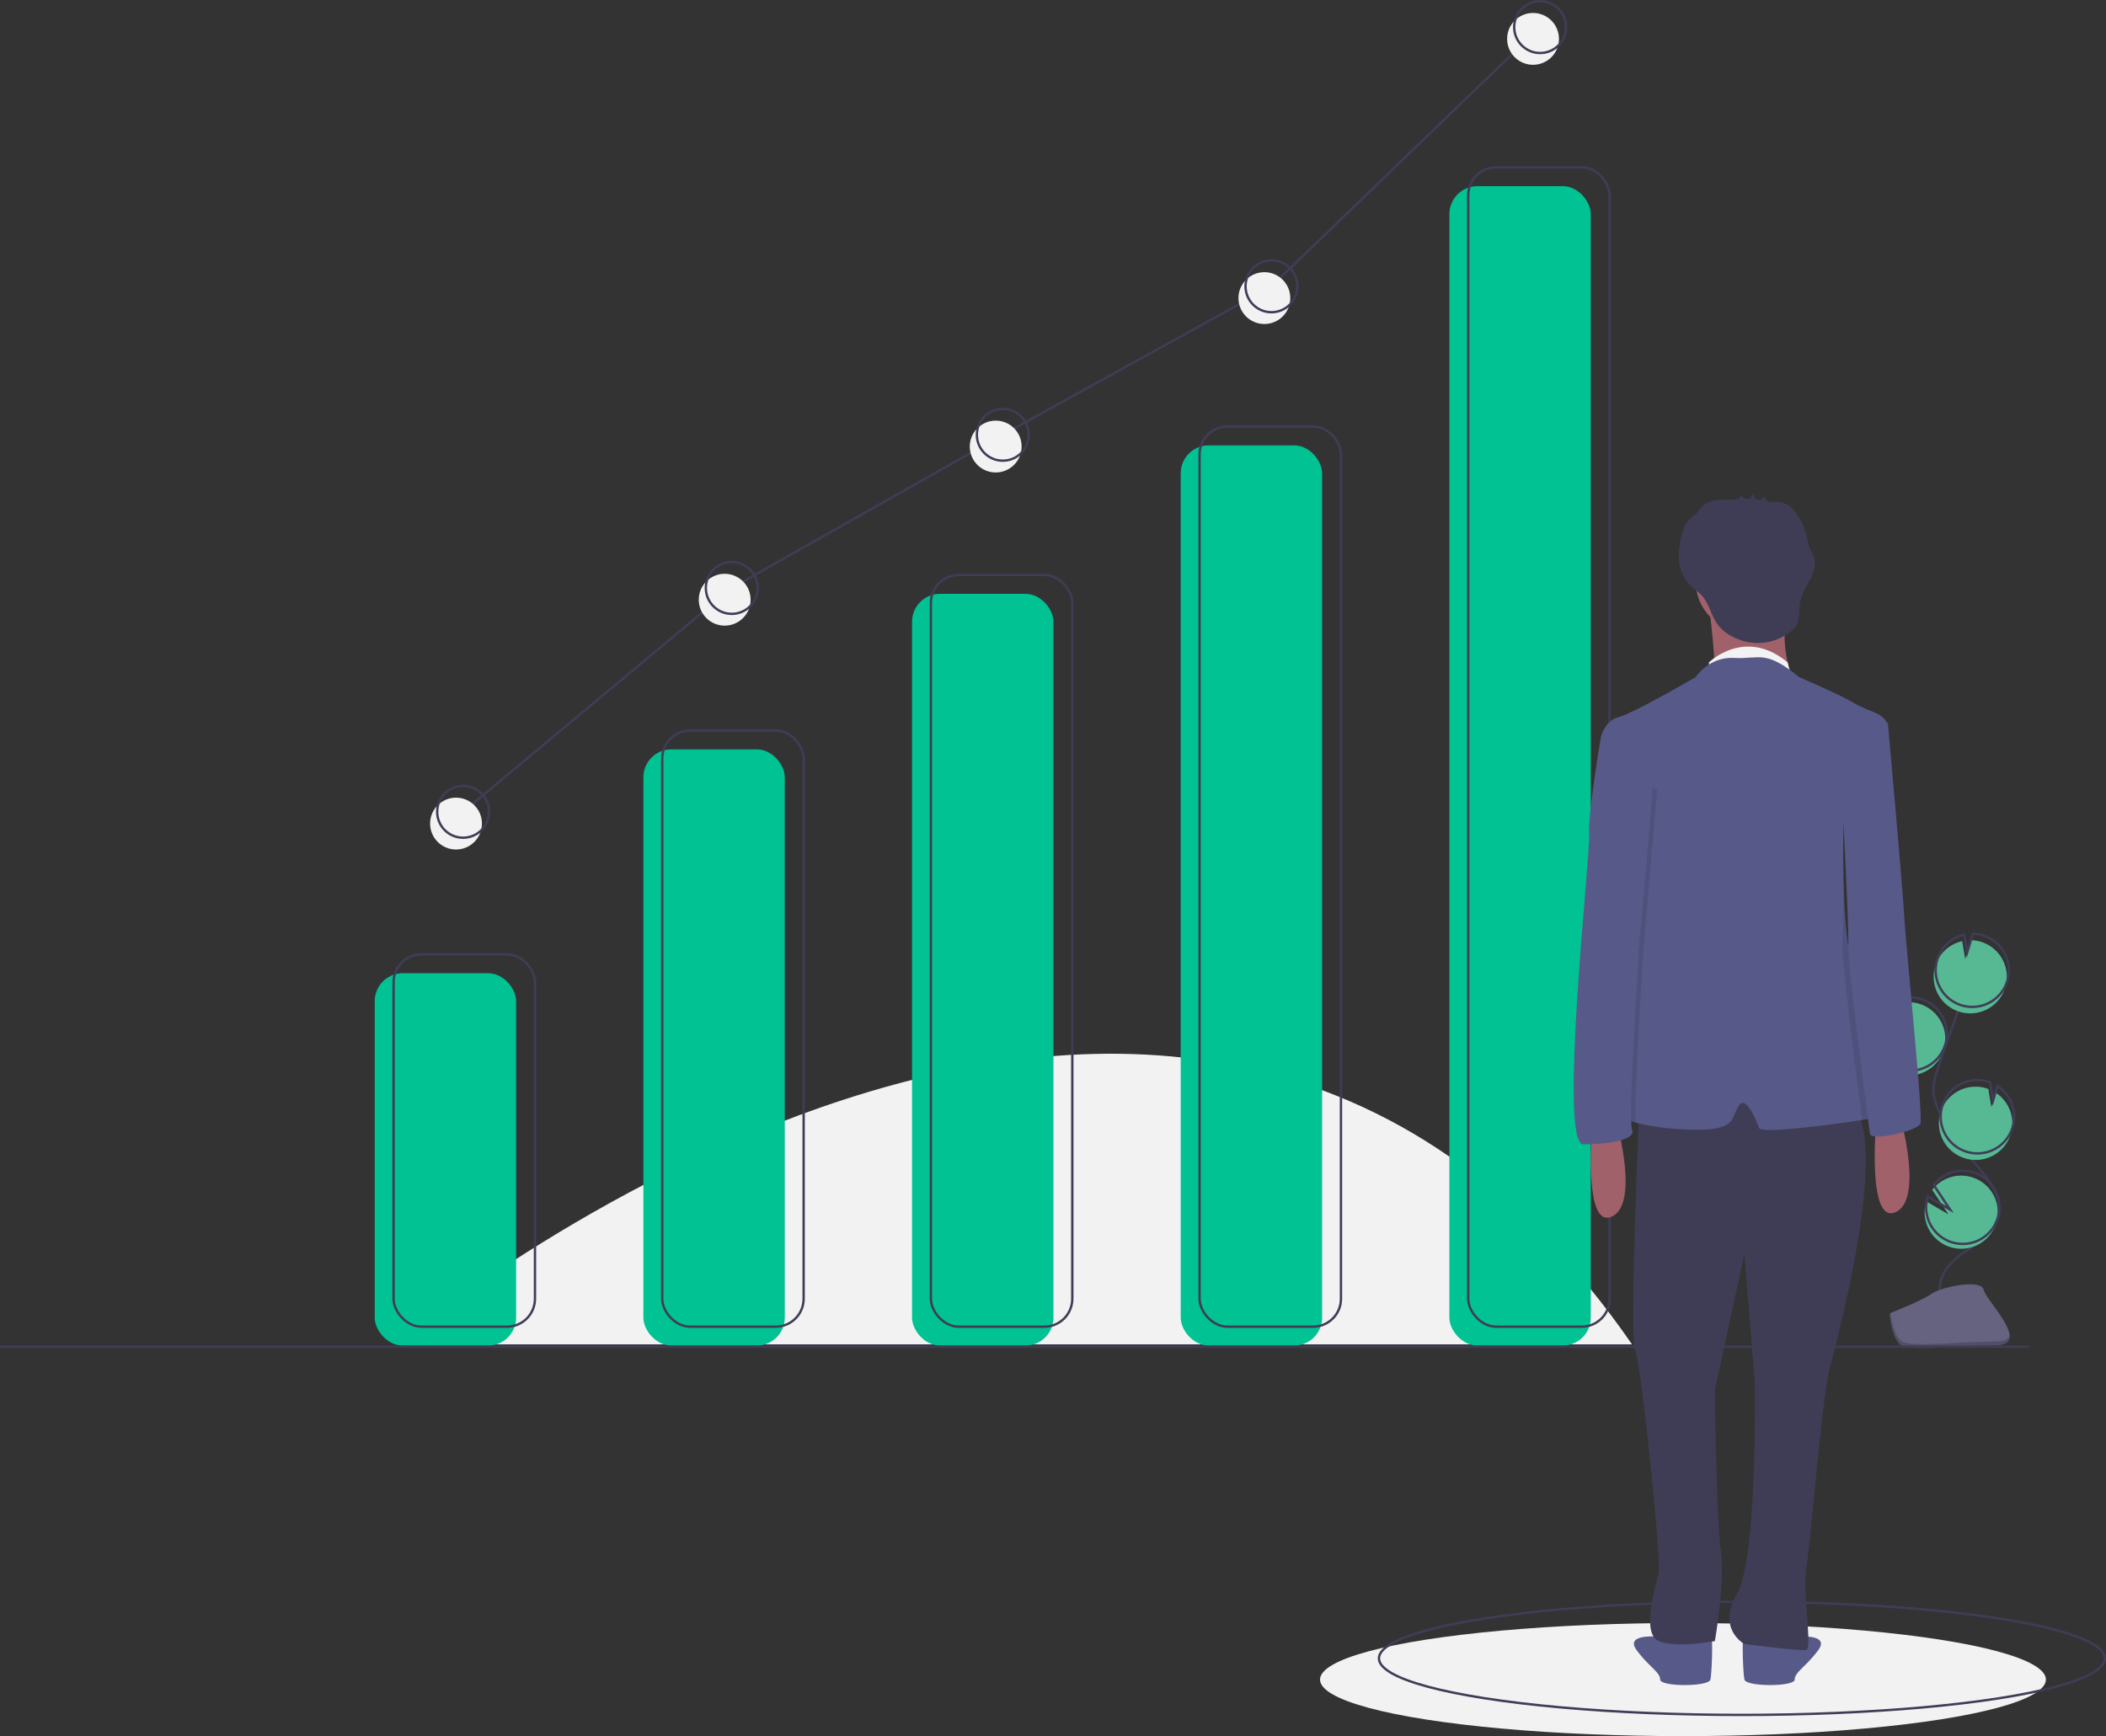 <svg id="e9a400c3-14c4-48e9-ac4d-1e6d0c39fdb5" data-name="Layer 1" xmlns="http://www.w3.org/2000/svg" width="893.617" height="736.75" viewBox="0 0 893.617 736.75"><rect x="0" y="0" width="893.617" height="736.75" fill="#333333" stroke="none"/><title>investing</title><path d="M321.941,651.875s332.5-277.5,524,0" transform="translate(-153.441 -81.375)" fill="#f2f2f2"/><ellipse cx="714.117" cy="712.75" rx="154" ry="24" fill="#f2f2f2"/><ellipse cx="739.117" cy="703.75" rx="154" ry="24" fill="none" stroke="#3f3d56" stroke-miterlimit="10"/><path d="M958.047,536.825a15.529,15.529,0,1,0,2.068-29.782l.389,7.993-3.781-6.85a15.47,15.47,0,0,0-7.971,8.747,15.227,15.227,0,0,0-.893,4.201A15.526,15.526,0,0,0,958.047,536.825Z" transform="translate(-153.441 -81.375)" fill="#57b894"/><path d="M976.758,629.527c-1.335-6.797,4.449-12.824,10.163-16.741s12.389-7.766,14.339-14.413c2.802-9.553-5.544-18.302-12.039-25.847a93.49,93.49,0,0,1-12.329-18.323,25.222,25.222,0,0,1-2.949-8.331c-.512-4.235.848-8.448,2.219-12.488q6.849-20.184,14.645-40.03" transform="translate(-153.441 -81.375)" fill="none" stroke="#3f3d56" stroke-miterlimit="10"/><path d="M958.686,534.767a15.529,15.529,0,1,0,2.068-29.782l.389,7.993-3.781-6.85a15.47,15.47,0,0,0-7.971,8.747,15.227,15.227,0,0,0-.893,4.201A15.526,15.526,0,0,0,958.686,534.767Z" transform="translate(-153.441 -81.375)" fill="none" stroke="#3f3d56" stroke-miterlimit="10"/><path d="M974.86,490.594a15.511,15.511,0,0,1,11.177-9.847l1.279,7.598,2.37-7.98a15.527,15.527,0,1,1-14.826,10.229Z" transform="translate(-153.441 -81.375)" fill="#57b894"/><path d="M975.713,487.85a15.511,15.511,0,0,1,11.177-9.847l1.279,7.598,2.37-7.98a15.527,15.527,0,1,1-14.826,10.229Z" transform="translate(-153.441 -81.375)" fill="none" stroke="#3f3d56" stroke-miterlimit="10"/><path d="M986.494,572.68a15.527,15.527,0,0,0,13.743-27.624L998.416,551.189l-1.292-7.688a.271.271,0,0,0-.04-.015,15.528,15.528,0,1,0-10.59,29.194Z" transform="translate(-153.441 -81.375)" fill="#57b894"/><path d="M987.233,569.901a15.527,15.527,0,0,0,13.743-27.624l-1.821,6.133-1.292-7.688a.271.271,0,0,0-.04-.015,15.528,15.528,0,1,0-10.59,29.194Z" transform="translate(-153.441 -81.375)" fill="none" stroke="#3f3d56" stroke-miterlimit="10"/><path d="M970.328,598.468a15.52,15.52,0,1,0,2.992-12.16l6.919,10.413-9.453-5.527A15.383,15.383,0,0,0,970.328,598.468Z" transform="translate(-153.441 -81.375)" fill="#57b894"/><path d="M970.968,596.41a15.52,15.52,0,1,0,2.992-12.16l6.919,10.413-9.453-5.527A15.383,15.383,0,0,0,970.968,596.41Z" transform="translate(-153.441 -81.375)" fill="none" stroke="#3f3d56" stroke-miterlimit="10"/><path d="M955.198,638.734s13.703-5.37,17.833-8.311,21.079-6.452,22.103-1.736,20.593,23.457,5.122,23.581-35.947,2.538-40.069.028S955.198,638.734,955.198,638.734Z" transform="translate(-153.441 -81.375)" fill="#656380"/><path d="M1000.533,650.627c-15.471.125-35.947,2.538-40.069.028-3.139-1.912-4.39-8.773-4.808-11.938-.29.012-.457.018-.457.018s.868,11.052,4.99,13.562,24.598.097,40.069-.028c4.466-.036,6.008-1.625,5.924-3.978C1005.56,649.712,1003.856,650.6,1000.533,650.627Z" transform="translate(-153.441 -81.375)" opacity="0.2"/><rect x="159" y="413" width="60" height="158" rx="11.851" fill="#00c292"/><rect x="273" y="318" width="60" height="253" rx="11.851" fill="#00c292"/><rect x="387" y="252" width="60" height="319" rx="11.851" fill="#00c292"/><rect x="501" y="189" width="60" height="382" rx="11.851" fill="#00c292"/><rect x="615" y="79" width="60" height="492" rx="11.851" fill="#00c292"/><rect x="167" y="405" width="60" height="158" rx="11.851" fill="none" stroke="#3f3d56" stroke-miterlimit="10"/><rect x="281" y="310" width="60" height="253" rx="11.851" fill="none" stroke="#3f3d56" stroke-miterlimit="10"/><rect x="395" y="244" width="60" height="319" rx="11.851" fill="none" stroke="#3f3d56" stroke-miterlimit="10"/><rect x="509" y="181" width="60" height="382" rx="11.851" fill="none" stroke="#3f3d56" stroke-miterlimit="10"/><rect x="623" y="71" width="60" height="492" rx="11.851" fill="none" stroke="#3f3d56" stroke-miterlimit="10"/><line x1="861" y1="571.5" y2="571.5" fill="none" stroke="#3f3d56" stroke-miterlimit="10"/><path d="M960.145,556.951s9.411,33.879-2.51,38.898-8.156-37.643-8.156-37.643Z" transform="translate(-153.441 -81.375)" fill="#a0616a"/><path d="M874.82,774.028s-8.783-.627-11.92,1.255a7.571,7.571,0,0,1-6.274.627s-13.803-1.255-8.783,5.647S857.88,790.968,857.88,794.104s20.704,3.137,21.331,0,1.255-19.449,0-20.076S874.82,774.028,874.82,774.028Z" transform="translate(-153.441 -81.375)" fill="#575a89"/><path d="M898.033,774.028s8.783-.627,11.92,1.255a7.571,7.571,0,0,0,6.274.627s13.803-1.255,8.783,5.647-10.038,9.411-10.038,12.548-20.704,3.137-21.331,0-1.255-19.449,0-20.076S898.033,774.028,898.033,774.028Z" transform="translate(-153.441 -81.375)" fill="#575a89"/><path d="M849.097,550.05s-4.392,99.128-1.882,104.147,11.293,89.717,10.038,94.736-7.529,25.723,0,28.86,23.841,0,23.841,0,4.392-25.096,2.51-38.271-2.51-68.386-2.51-68.386l12.548-57.72,4.392,54.583s1.255,74.659-7.529,89.717,3.137,21.331,3.137,21.331,23.841,3.137,26.35,2.51-1.882-25.096,0-35.761,6.274-70.268,10.038-84.698,25.096-94.736,9.411-111.048S849.097,550.05,849.097,550.05Z" transform="translate(-153.441 -81.375)" fill="#3f3d56"/><circle cx="741.455" cy="246.579" r="21.959" fill="#a0616a"/><path d="M878.584,337.992s3.764,30.115,1.882,30.742,33.252,0,33.252,0-6.901-18.194,0-32.624Z" transform="translate(-153.441 -81.375)" fill="#a0616a"/><path d="M878.584,362.46s15.291-15.057,33.369,0l1.17,4.488-9.443-.097H878.584Z" transform="translate(-153.441 -81.375)" fill="#f2f2f2"/><path d="M953.243,555.069c-1.449.289-5.0.878-9.63,1.581-15.415,2.328-42.731,5.854-43.698,3.438-1.255-3.137-5.647-14.43-8.783-9.411s-1.255,9.411-14.43,10.038c-8.965.427-21.996-.891-29.211-2.961-3.388-.972-5.496-2.108-5.295-3.313.627-3.764,7.529-75.287,7.529-82.188s2.51-40.153,2.51-40.153l-18.031-35.479-1.418-2.792s1.882-6.901,7.529-8.156S872.937,368.734,872.937,368.734s5.647-8.783,16.312-8.156,13.175-3.764,27.605,8.156c0,0,17.567,7.529,23.841,11.293s13.175,3.764,13.803,10.038c.125,1.261-.558,3.689-1.732,6.757-4.298,11.243-15.158,31.137-16.858,34.237-.151.27-.232.414-.232.414s-.326,11.28.019,24.487v.031c.339,12.667,1.292,27.103,3.745,35.084C944.46,507.387,959.517,553.814,953.243,555.069Z" transform="translate(-153.441 -81.375)" fill="#575a89"/><path d="M923.402,318.94a14.958,14.958,0,0,0-2.482-5.546,29.963,29.963,0,0,0-4.473-12.905,13.54,13.54,0,0,0-4.007-4.625,11.83,11.83,0,0,0-6.305-1.572c-.4-.007-1.12.115-1.769.144-.415-.128-.833-.243-1.253-.351-.245-.545-.73-2.133-.866-2.025l-1.83,1.454c-.774-.134-1.551-.239-2.332-.322q-.426-1.216-.852-2.431a16.661,16.661,0,0,0-1.209,2.272q-1.165-.057-2.332-.04l-1.555-1.494a2.193,2.193,0,0,1-1.715,1.68c-.716.073-1.428.169-2.138.284-.058-0-.116,0-.173-.001-3.829-.096-7.95-.267-11.152,1.835a10.989,10.989,0,0,0-3.55,4.029c-.392.266-.785.531-1.166.814a12.748,12.748,0,0,0-3.285,3.256,13.809,13.809,0,0,0-1.453,3.522,33.761,33.761,0,0,0-1.673,11.534A17.117,17.117,0,0,0,870.04,329.133c1.642,1.765,3.73,3.068,5.375,4.83,3.386,3.629,4.021,8.691,6.917,12.531,3.064,4.062,8.655,6.734,13.565,7.5a22.66,22.66,0,0,0,16.88-4.21,10.443,10.443,0,0,0,2.874-3.013c1.704-2.948.982-6.653,1.615-9.999C918.453,330.501,924.438,325.238,923.402,318.94Z" transform="translate(-153.441 -81.375)" fill="#3f3d56"/><path d="M839.686,558.833s9.411,33.879-2.51,38.898-8.156-37.643-8.156-37.643Z" transform="translate(-153.441 -81.375)" fill="#a0616a"/><path d="M850.972,481.953s-4.116,61.083-3.482,75.801c-3.388-.972-5.496-2.108-5.295-3.313.627-3.764,7.529-75.287,7.529-82.188s2.51-40.153,2.51-40.153l-18.031-35.479c.289-1.757.464-2.792.464-2.792l9.097,19.135,12.861,3.451Z" transform="translate(-153.441 -81.375)" opacity="0.1"/><path d="M837.176,390.065l-4.392,3.764s-5.647,33.252-5.019,41.408-13.175,131.752-2.51,131.752,22.586-1.882,20.704-6.274,3.133-78.762,3.133-78.762l5.65-65.537Z" transform="translate(-153.441 -81.375)" fill="#575a89"/><path d="M952.767,396.822c-4.298,11.243-15.158,31.137-16.858,34.237.05-8.024.082-13.702.082-13.702l13.175-26.978,2.823-2.196S952.29,391.502,952.767,396.822Z" transform="translate(-153.441 -81.375)" opacity="0.1"/><path d="M953.243,555.069c-1.449.289-5.0.878-9.63,1.581-2.403-17.768-8.827-68.862-8.42-73.674.201-2.372.37-14.091.502-26.984.339,12.667,1.292,27.103,3.745,35.084C944.46,507.387,959.517,553.814,953.243,555.069Z" transform="translate(-153.441 -81.375)" opacity="0.1"/><path d="M945.087,385.673l9.411,2.51s6.274,69.64,6.901,81.561,8.156,85.325,6.901,88.462-20.704,7.529-21.331,4.392-9.748-73.921-9.266-79.623-2.655-64.677-2.655-64.677Z" transform="translate(-153.441 -81.375)" fill="#575a89"/><polyline points="196.5 344.5 310.5 249.5 425.5 184.5 539.5 121.5 653.5 11.5" fill="none" stroke="#3f3d56" stroke-miterlimit="10"/><circle cx="193.5" cy="349.5" r="11" fill="#f2f2f2"/><circle cx="307.5" cy="254.5" r="11" fill="#f2f2f2"/><circle cx="422.5" cy="189.5" r="11" fill="#f2f2f2"/><circle cx="536.5" cy="126.5" r="11" fill="#f2f2f2"/><circle cx="650.5" cy="16.5" r="11" fill="#f2f2f2"/><circle cx="196.5" cy="344.5" r="11" fill="none" stroke="#3f3d56" stroke-miterlimit="10"/><circle cx="310.5" cy="249.5" r="11" fill="none" stroke="#3f3d56" stroke-miterlimit="10"/><circle cx="425.5" cy="184.5" r="11" fill="none" stroke="#3f3d56" stroke-miterlimit="10"/><circle cx="539.5" cy="121.5" r="11" fill="none" stroke="#3f3d56" stroke-miterlimit="10"/><circle cx="653.5" cy="11.5" r="11" fill="none" stroke="#3f3d56" stroke-miterlimit="10"/></svg>